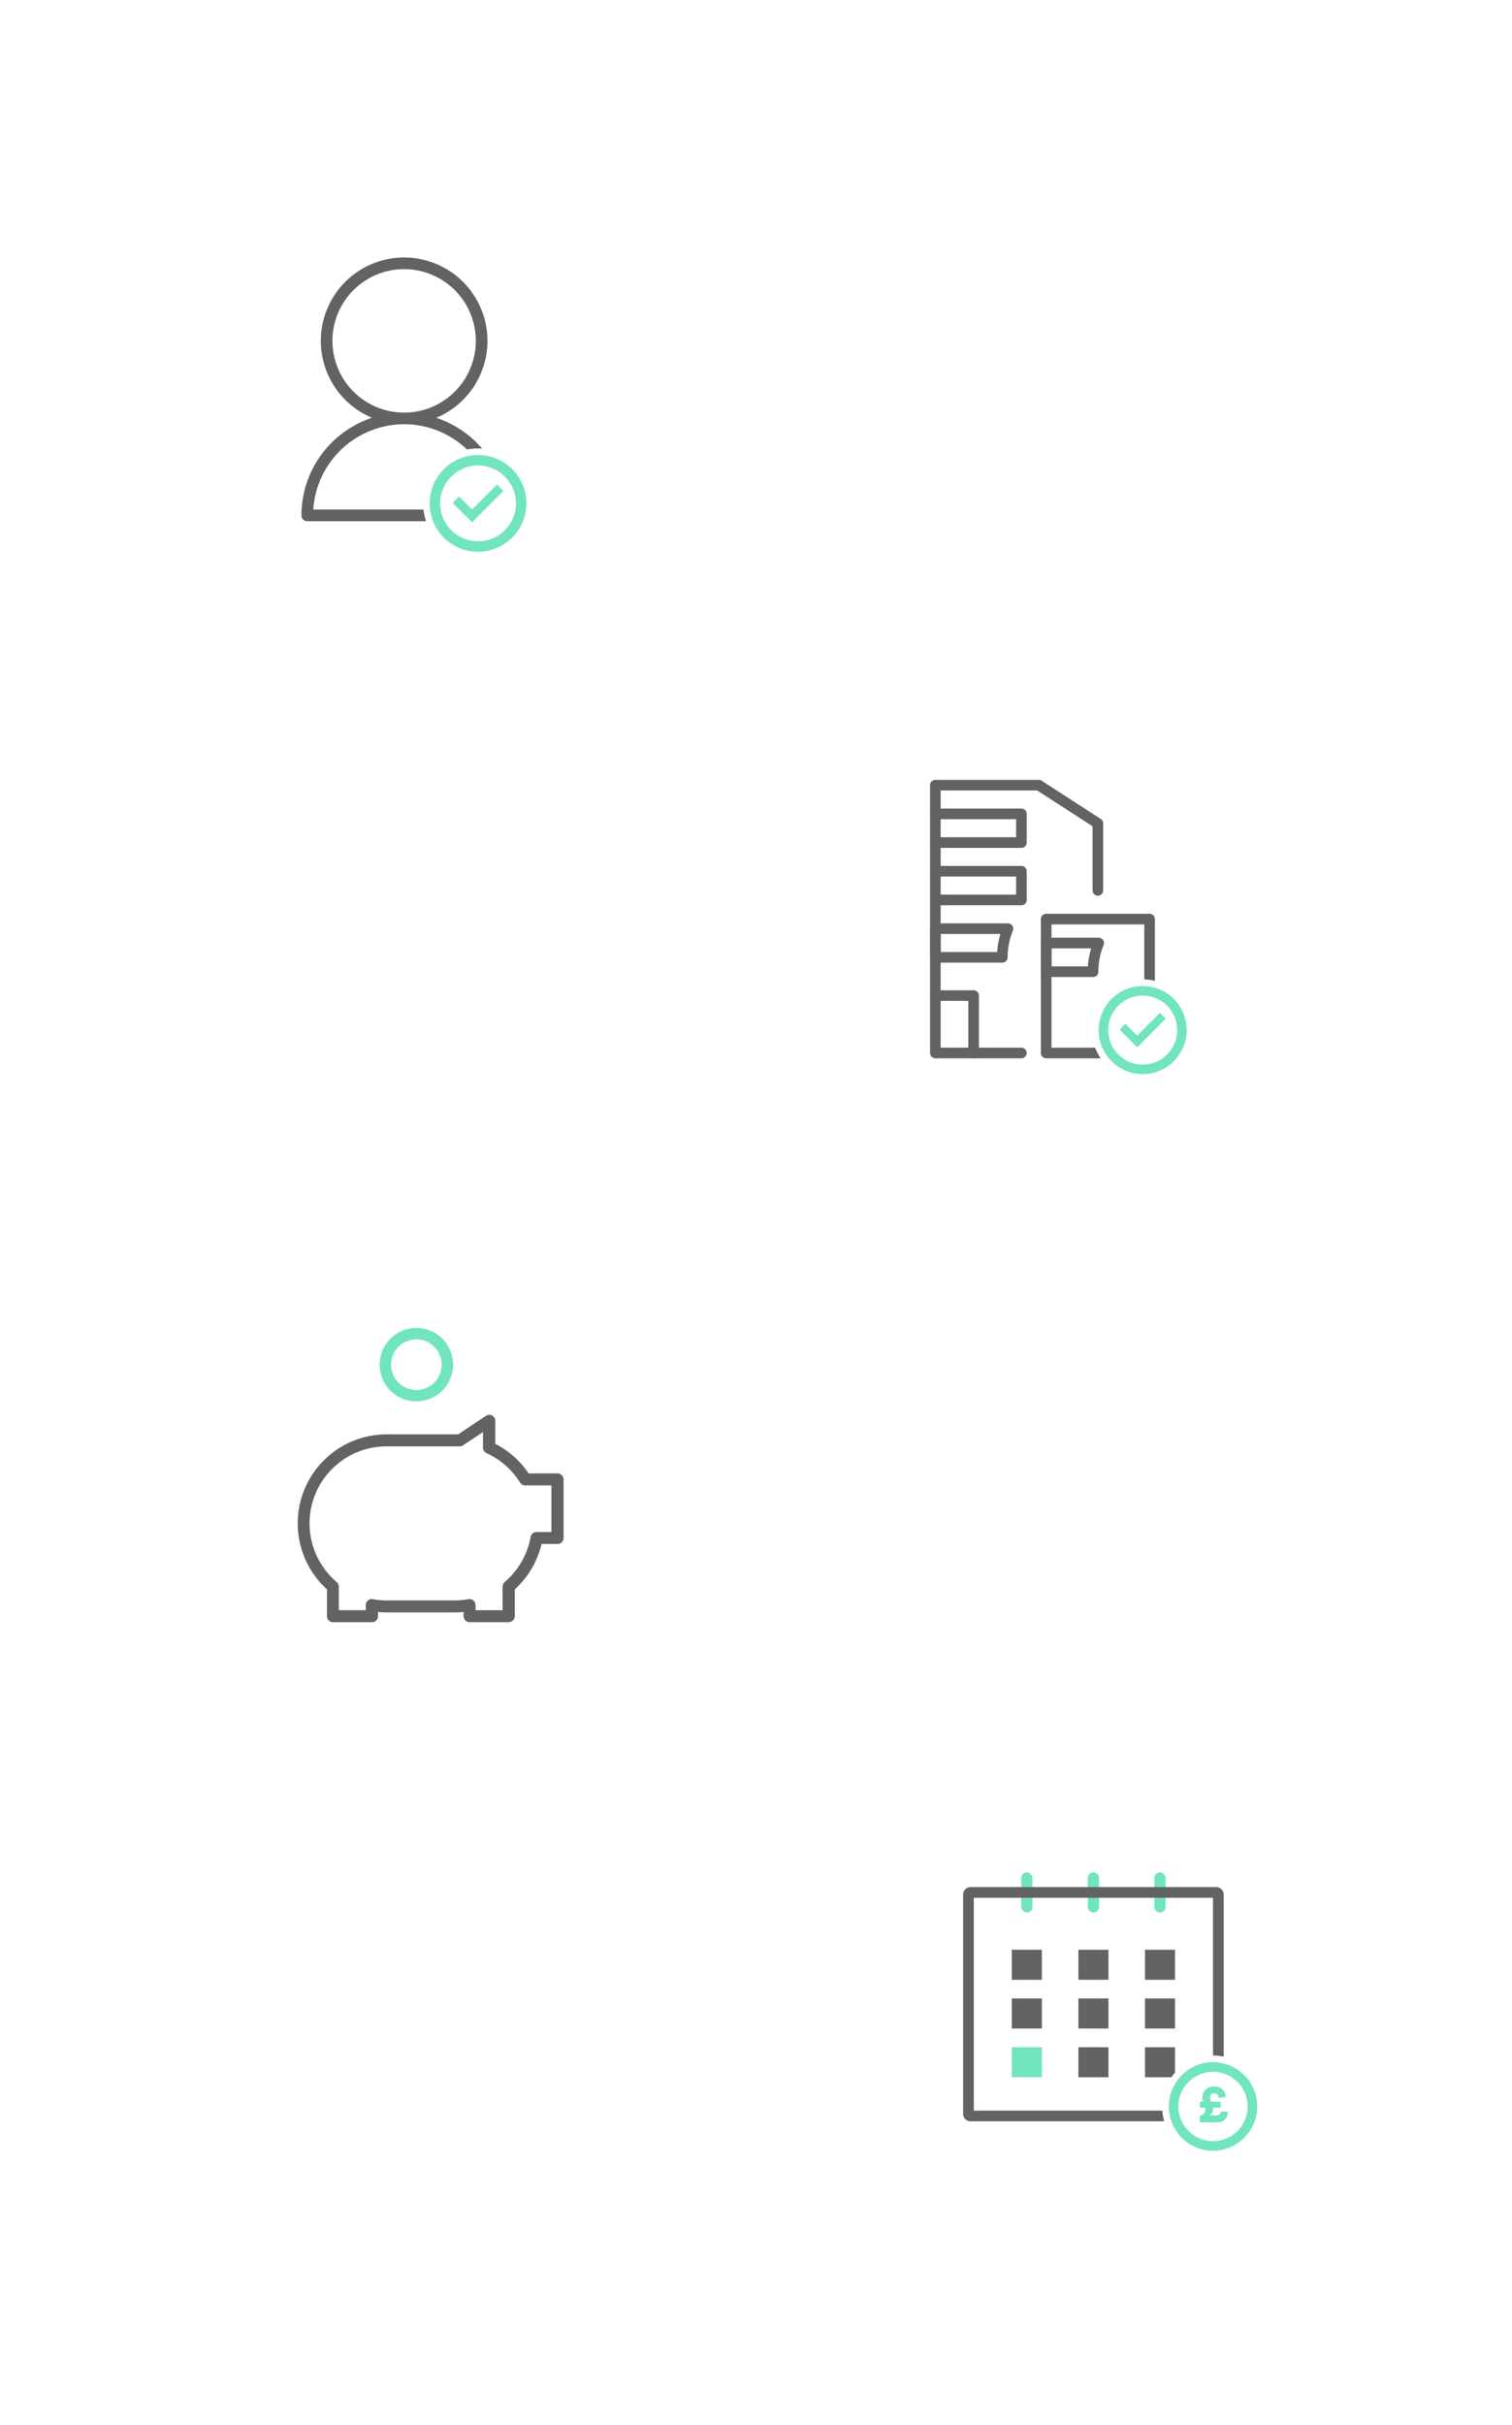 <svg xmlns="http://www.w3.org/2000/svg" xmlns:xlink="http://www.w3.org/1999/xlink" width="411.304" height="659.303" viewBox="0 0 411.304 659.303">
  <defs>
    <filter id="Union_30" x="0" y="0" width="411.304" height="659.303" filterUnits="userSpaceOnUse">
      <feOffset dy="3" input="SourceAlpha"/>
      <feGaussianBlur stdDeviation="11" result="blur"/>
      <feFlood flood-color="#646363" flood-opacity="0.341"/>
      <feComposite operator="in" in2="blur"/>
      <feComposite in="SourceGraphic"/>
    </filter>
  </defs>
  <g id="Group_501" data-name="Group 501" transform="translate(289 -2617)">
    <g transform="matrix(1, 0, 0, 1, -289, 2617)" filter="url(#Union_30)">
      <path id="Union_30-2" data-name="Union 30" d="M193,517.152a76.672,76.672,0,0,1,.991-12.318l-.21.327s2.144-7.488,1.978-21.866c-.1-9.014-9.292-18.686-16.132-24.647l-6.814-5.323-7.34-5.735c-7.438-5.195-19.048-11.772-27.821-9.692a62.341,62.341,0,0,0-12.147,4.21,76.115,76.115,0,0,1-7.3,4.175,23.744,23.744,0,0,0-1.927,1.471l.822-.928a76.15,76.15,0,1,1-2.013-138.278,114.4,114.4,0,0,0,17.1,4.443c13.42,2.448,32.03-15.216,33.9-17.034l-.009-.01.113-.092.049-.049,0,0c2.058-1.7,22.6-18.955,21.59-31.2a106.652,106.652,0,0,0-2.048-10.99,76.54,76.54,0,0,1-5.548-45.226l-.187.279s2.642-8.885,2.977-23.26c.319-13.638-20.04-29.255-22.128-30.82l-.008.009-.109-.1-.055-.041,0,0c-2-1.769-22.258-19.359-34.19-16.445a125.26,125.26,0,0,0-16.155,6.173q-1.886.951-3.83,1.8c-1.445.7-2.292,1.14-2.292,1.14l.293-.3a76.07,76.07,0,1,1,43.527-45.622,84.87,84.87,0,0,0-1.173,12.537c-.211,9.013,8.634,19,15.261,25.2L168.8,144.5l7.135,5.988c7.253,5.451,18.626,12.429,27.466,10.657a63.042,63.042,0,0,0,10.671-3.121,75.935,75.935,0,0,1,10.679-5.709c.235-.177.353-.274.353-.274l-.2.206a76.149,76.149,0,1,1,3.631,141.282l1.174,1.121s-6.942-3.533-21.087-6.114c-8.869-1.617-20.115,5.556-27.272,11.132l-6.526,5.673-7.03,6.111c-6.519,6.312-15.19,16.453-14.823,25.461a62.336,62.336,0,0,0,1.827,12.773,75.6,75.6,0,0,1,2.694,7.913,23.75,23.75,0,0,0,1.077,2.175l-.754-.984a76.743,76.743,0,0,1,.3,37.561,115.792,115.792,0,0,0-.953,16.578c.158,13.64,21.048,28.538,23.19,30.029l.008-.01.112.093.057.04,0,0c2.058,1.7,22.919,18.571,34.744,15.241a113.2,113.2,0,0,0,12.321-4.992A76.158,76.158,0,1,1,193,517.152Z" transform="translate(33 30)" fill="#fff"/>
    </g>
    <g id="Group_424" data-name="Group 424" transform="translate(-207 2687)">
      <g id="Group_423" data-name="Group 423">
        <path id="Path_293" data-name="Path 293" d="M6846.288,2616.1h-29.981a24.818,24.818,0,0,1,24.7-23.2h.049a24.689,24.689,0,0,1,17.078,6.877,14.94,14.94,0,0,1,3-.3c.372,0,.74.018,1.106.045a28.039,28.039,0,0,0-12.46-8.377,22.667,22.667,0,1,0-17.5,0,28,28,0,0,0-19.188,26.534,1.58,1.58,0,0,0,1.581,1.581H6847A14.836,14.836,0,0,1,6846.288,2616.1Zm-24.762-45.859a19.5,19.5,0,1,1,19.53,19.5.324.324,0,0,1-.049,0A19.535,19.535,0,0,1,6821.526,2570.237Z" transform="translate(-6813.094 -2547.571)" fill="#646363"/>
      </g>
      <path id="Path_294" data-name="Path 294" d="M6925.147,2726.082a13.153,13.153,0,1,1,13.153-13.153A13.168,13.168,0,0,1,6925.147,2726.082Zm0-23.46a10.308,10.308,0,1,0,10.307,10.308A10.319,10.319,0,0,0,6925.147,2702.621Z" transform="translate(-6877.104 -2646.082)" fill="#71e5bd"/>
    </g>
    <g id="Group_425" data-name="Group 425" transform="translate(-165.86 2748.709)">
      <path id="Path_295" data-name="Path 295" d="M6943.42,2725.03l-6.8,6.8-3.529-3.53-.843.843,3.529,3.53.843.843.843-.843,6.8-6.8Z" transform="translate(-6931.351 -2724.135)" fill="#71e5bd"/>
      <path id="Path_296" data-name="Path 296" d="M6934.977,2732.771l-5.267-5.267,1.737-1.737,3.529,3.53,6.8-6.8,1.736,1.737Z" transform="translate(-6929.71 -2722.495)" fill="#71e5bd"/>
    </g>
    <path id="Path_302" data-name="Path 302" d="M7142.892,2954.378h-23.405a1.445,1.445,0,0,1-1.445-1.445v-72.815a1.445,1.445,0,0,1,1.445-1.445H7147.6a1.447,1.447,0,0,1,.785.231l16.091,10.4a1.445,1.445,0,0,1,.66,1.213v18.2a1.445,1.445,0,1,1-2.89,0v-17.417l-15.073-9.744h-26.248v69.926h21.961a1.445,1.445,0,0,1,0,2.89Z" transform="translate(-7154.041 -49.673)" fill="#646363"/>
    <path id="Path_303" data-name="Path 303" d="M7142.892,2913.662h-23.405a1.445,1.445,0,1,1,0-2.89h21.96v-4.912h-21.96a1.445,1.445,0,1,1,0-2.89h23.405a1.445,1.445,0,0,1,1.445,1.445v7.8A1.445,1.445,0,0,1,7142.892,2913.662Z" transform="translate(-7154.041 -66.168)" fill="#646363"/>
    <path id="Path_304" data-name="Path 304" d="M7142.892,2962.256h-23.405a1.445,1.445,0,1,1,0-2.89h21.96v-4.912h-21.96a1.445,1.445,0,1,1,0-2.89h23.405a1.445,1.445,0,0,1,1.445,1.445v7.8A1.445,1.445,0,0,1,7142.892,2962.256Z" transform="translate(-7154.041 -99.159)" fill="#646363"/>
    <g id="Group_434" data-name="Group 434" transform="translate(15.561 2892.352)">
      <path id="Path_305" data-name="Path 305" d="M7283.412,3085.324l-4.793-4.794,1.581-1.581,3.213,3.212,6.191-6.191,1.581,1.581Z" transform="translate(-7278.619 -3075.971)" fill="#71e5bd"/>
    </g>
    <g id="Group_435" data-name="Group 435" transform="translate(-5.85 2865.408)">
      <path id="Path_306" data-name="Path 306" d="M7226.7,3028.467h-11.87v-33.518h25.229V3009.9a13.722,13.722,0,0,1,2.89.395V2993.5a1.444,1.444,0,0,0-1.444-1.445h-28.119a1.445,1.445,0,0,0-1.445,1.445v36.408a1.445,1.445,0,0,0,1.445,1.445h14.8A13.737,13.737,0,0,1,7226.7,3028.467Z" transform="translate(-7211.939 -2992.059)" fill="#646363"/>
    </g>
    <g id="Group_436" data-name="Group 436" transform="translate(9.872 2885.057)">
      <path id="Path_307" data-name="Path 307" d="M7272.874,3077.2a11.972,11.972,0,1,1,11.972-11.972A11.985,11.985,0,0,1,7272.874,3077.2Zm0-21.354a9.382,9.382,0,1,0,9.382,9.382A9.393,9.393,0,0,0,7272.874,3055.841Z" transform="translate(-7260.902 -3053.252)" fill="#71e5bd"/>
    </g>
    <path id="Path_308" data-name="Path 308" d="M7129.889,3075.344a1.445,1.445,0,0,1-1.445-1.445v-14.158h-8.957a1.445,1.445,0,1,1,0-2.89h10.4a1.445,1.445,0,0,1,1.445,1.445v15.6A1.445,1.445,0,0,1,7129.889,3075.344Z" transform="translate(-7154.041 -170.639)" fill="#646363"/>
    <path id="Path_309" data-name="Path 309" d="M7137.69,3010.85h-18.2a1.445,1.445,0,0,1-1.445-1.445v-7.8a1.445,1.445,0,0,1,1.445-1.445h19.735a1.445,1.445,0,0,1,1.339,1.989,19.191,19.191,0,0,0-1.426,7.258A1.445,1.445,0,0,1,7137.69,3010.85Zm-16.759-2.89h15.361a22.023,22.023,0,0,1,.889-4.912h-16.25Z" transform="translate(-7154.041 -132.15)" fill="#646363"/>
    <path id="Path_310" data-name="Path 310" d="M7226.129,3023h-12.745a1.445,1.445,0,0,1-1.445-1.445v-7.8a1.445,1.445,0,0,1,1.445-1.445h14.277a1.445,1.445,0,0,1,1.338,1.989,19.2,19.2,0,0,0-1.425,7.258A1.445,1.445,0,0,1,7226.129,3023Zm-11.3-2.89h9.9a21.975,21.975,0,0,1,.889-4.912h-10.791Z" transform="translate(-7217.789 -140.397)" fill="#646363"/>
    <g id="Group_442" data-name="Group 442" transform="translate(-185.721 2978)">
      <path id="Path_311" data-name="Path 311" d="M6636.565,3660.264a9.986,9.986,0,1,1,9.986-9.985A10,10,0,0,1,6636.565,3660.264Zm0-16.867a6.882,6.882,0,1,0,6.882,6.882A6.89,6.89,0,0,0,6636.565,3643.4Z" transform="translate(-6626.58 -3640.293)" fill="#71e5bd"/>
    </g>
    <path id="Path_312" data-name="Path 312" d="M6632.657,3724.729h-7.882a23.977,23.977,0,0,0-9.078-8.024v-6.28a1.632,1.632,0,0,0-.873-1.432,1.666,1.666,0,0,0-1.658.092l-7.563,5.029h-19.438a24.2,24.2,0,0,0-16.242,42.138v7.3a1.653,1.653,0,0,0,1.633,1.629h10.621a1.652,1.652,0,0,0,1.63-1.634v-1.145c.778.079,1.564.119,2.345.121h18.595c.779,0,1.566-.042,2.343-.121v1.149a1.653,1.653,0,0,0,1.634,1.629h10.624a1.7,1.7,0,0,0,1.667-1.634v-7.3a24.3,24.3,0,0,0,7.282-12.318h4.364a1.651,1.651,0,0,0,1.629-1.634v-15.939A1.651,1.651,0,0,0,6632.657,3724.729Zm-22.343,35.528a1.643,1.643,0,0,0-1.9-1.337,22.428,22.428,0,0,1-3.707.337h-18.6a20.541,20.541,0,0,1-3.7-.338,1.662,1.662,0,0,0-1.32.35,1.585,1.585,0,0,0-.6,1.257v1.391h-7.349v-6.4a1.643,1.643,0,0,0-.568-1.249,20.927,20.927,0,0,1,13.539-36.884h19.927a1.642,1.642,0,0,0,.894-.27l5.427-3.624v4.258a1.654,1.654,0,0,0,.974,1.478,20.727,20.727,0,0,1,9.113,8.006,1.647,1.647,0,0,0,1.392.769h7.135v12.667h-4.053a1.626,1.626,0,0,0-1.6,1.339,21.105,21.105,0,0,1-7.063,12.272,1.68,1.68,0,0,0-.558,1.238v6.4h-7.349v-1.4A1.529,1.529,0,0,0,6610.313,3760.257Z" transform="translate(-6769.977 -707.185)" fill="#646363"/>
    <g id="Group_500" data-name="Group 500" transform="translate(14 2)">
      <g id="Group_453" data-name="Group 453" transform="translate(-27.756 3145.042)">
        <g id="Group_445" data-name="Group 445">
          <rect id="Rectangle_334" data-name="Rectangle 334" width="8.165" height="8.165" fill="#646363"/>
        </g>
        <g id="Group_446" data-name="Group 446" transform="translate(18.113)">
          <rect id="Rectangle_335" data-name="Rectangle 335" width="8.165" height="8.165" fill="#646363"/>
        </g>
        <g id="Group_447" data-name="Group 447" transform="translate(36.226)">
          <rect id="Rectangle_336" data-name="Rectangle 336" width="8.165" height="8.165" fill="#646363"/>
        </g>
        <g id="Group_448" data-name="Group 448" transform="translate(0 13.249)">
          <rect id="Rectangle_337" data-name="Rectangle 337" width="8.165" height="8.165" fill="#646363"/>
        </g>
        <g id="Group_449" data-name="Group 449" transform="translate(18.113 13.249)">
          <rect id="Rectangle_338" data-name="Rectangle 338" width="8.165" height="8.165" fill="#646363"/>
        </g>
        <g id="Group_450" data-name="Group 450" transform="translate(36.226 13.249)">
          <rect id="Rectangle_339" data-name="Rectangle 339" width="8.165" height="8.165" fill="#646363"/>
        </g>
        <g id="Group_451" data-name="Group 451" transform="translate(0 26.498)">
          <rect id="Rectangle_340" data-name="Rectangle 340" width="8.165" height="8.165" fill="#71e5bd"/>
        </g>
        <g id="Group_452" data-name="Group 452" transform="translate(18.113 26.498)">
          <rect id="Rectangle_341" data-name="Rectangle 341" width="8.165" height="8.165" fill="#646363"/>
        </g>
      </g>
      <g id="Group_454" data-name="Group 454" transform="translate(-25.203 3124)">
        <rect id="Rectangle_342" data-name="Rectangle 342" width="3.059" height="10.925" rx="1.529" fill="#71e5bd"/>
      </g>
      <g id="Group_455" data-name="Group 455" transform="translate(-7.09 3124)">
        <rect id="Rectangle_343" data-name="Rectangle 343" width="3.059" height="10.925" rx="1.529" fill="#71e5bd"/>
      </g>
      <g id="Group_456" data-name="Group 456" transform="translate(11.023 3124)">
        <rect id="Rectangle_344" data-name="Rectangle 344" width="3.059" height="10.925" rx="1.529" fill="#71e5bd"/>
      </g>
      <g id="Group_499" data-name="Group 499">
        <g id="Group_460" data-name="Group 460" transform="translate(-41 3128.011)">
          <g id="Group_459" data-name="Group 459">
            <g id="Group_458" data-name="Group 458">
              <path id="Path_313" data-name="Path 313" d="M6608.111,4630.743h-51.271v-57.857h65.073v42.88h0a13.835,13.835,0,0,1,2.9.309v-44.067a2.024,2.024,0,0,0-2.024-2.024h-66.829a2.024,2.024,0,0,0-2.024,2.024v59.614a2.024,2.024,0,0,0,2.024,2.024h52.7A13.7,13.7,0,0,1,6608.111,4630.743Z" transform="translate(-6553.938 -4569.983)" fill="#646363"/>
            </g>
            <path id="Path_314" data-name="Path 314" d="M6715.494,4711.854v-6.9h-8.166v8.165h7.166A13.94,13.94,0,0,1,6715.494,4711.854Z" transform="translate(-6657.858 -4661.423)" fill="#646363"/>
            <path id="Path_315" data-name="Path 315" d="M6739.45,4741.658a12.024,12.024,0,1,1,12.024-12.024A12.037,12.037,0,0,1,6739.45,4741.658Zm0-21.448a9.424,9.424,0,1,0,9.423,9.423A9.434,9.434,0,0,0,6739.45,4720.21Z" transform="translate(-6671.475 -4669.999)" fill="#71e5bd"/>
          </g>
        </g>
        <g id="Group_461" data-name="Group 461" transform="translate(23.38 3182.236)">
          <path id="Path_316" data-name="Path 316" d="M6754.44,4742.239a3.819,3.819,0,0,1-.19-1.232,3,3,0,0,1,3.227-2.89,2.843,2.843,0,0,1,3.139,2.831l-1.936.279c-.015-.777-.411-1.291-1.174-1.291a1.073,1.073,0,0,0-1.129,1.145,3.039,3.039,0,0,0,.249,1.159h2.582v1.614h-2.068a1.6,1.6,0,0,1,.015.264,2.12,2.12,0,0,1-.909,1.834h1.921a1.04,1.04,0,0,0,1.085-1.086l1.937.117a2.69,2.69,0,0,1-2.729,2.875h-4.9v-1.731a1.94,1.94,0,0,0,1.525-1.79,2.734,2.734,0,0,0-.059-.484H6753.6v-1.614Z" transform="translate(-6753.561 -4738.117)" fill="#71e5bd"/>
        </g>
      </g>
    </g>
  </g>
</svg>
